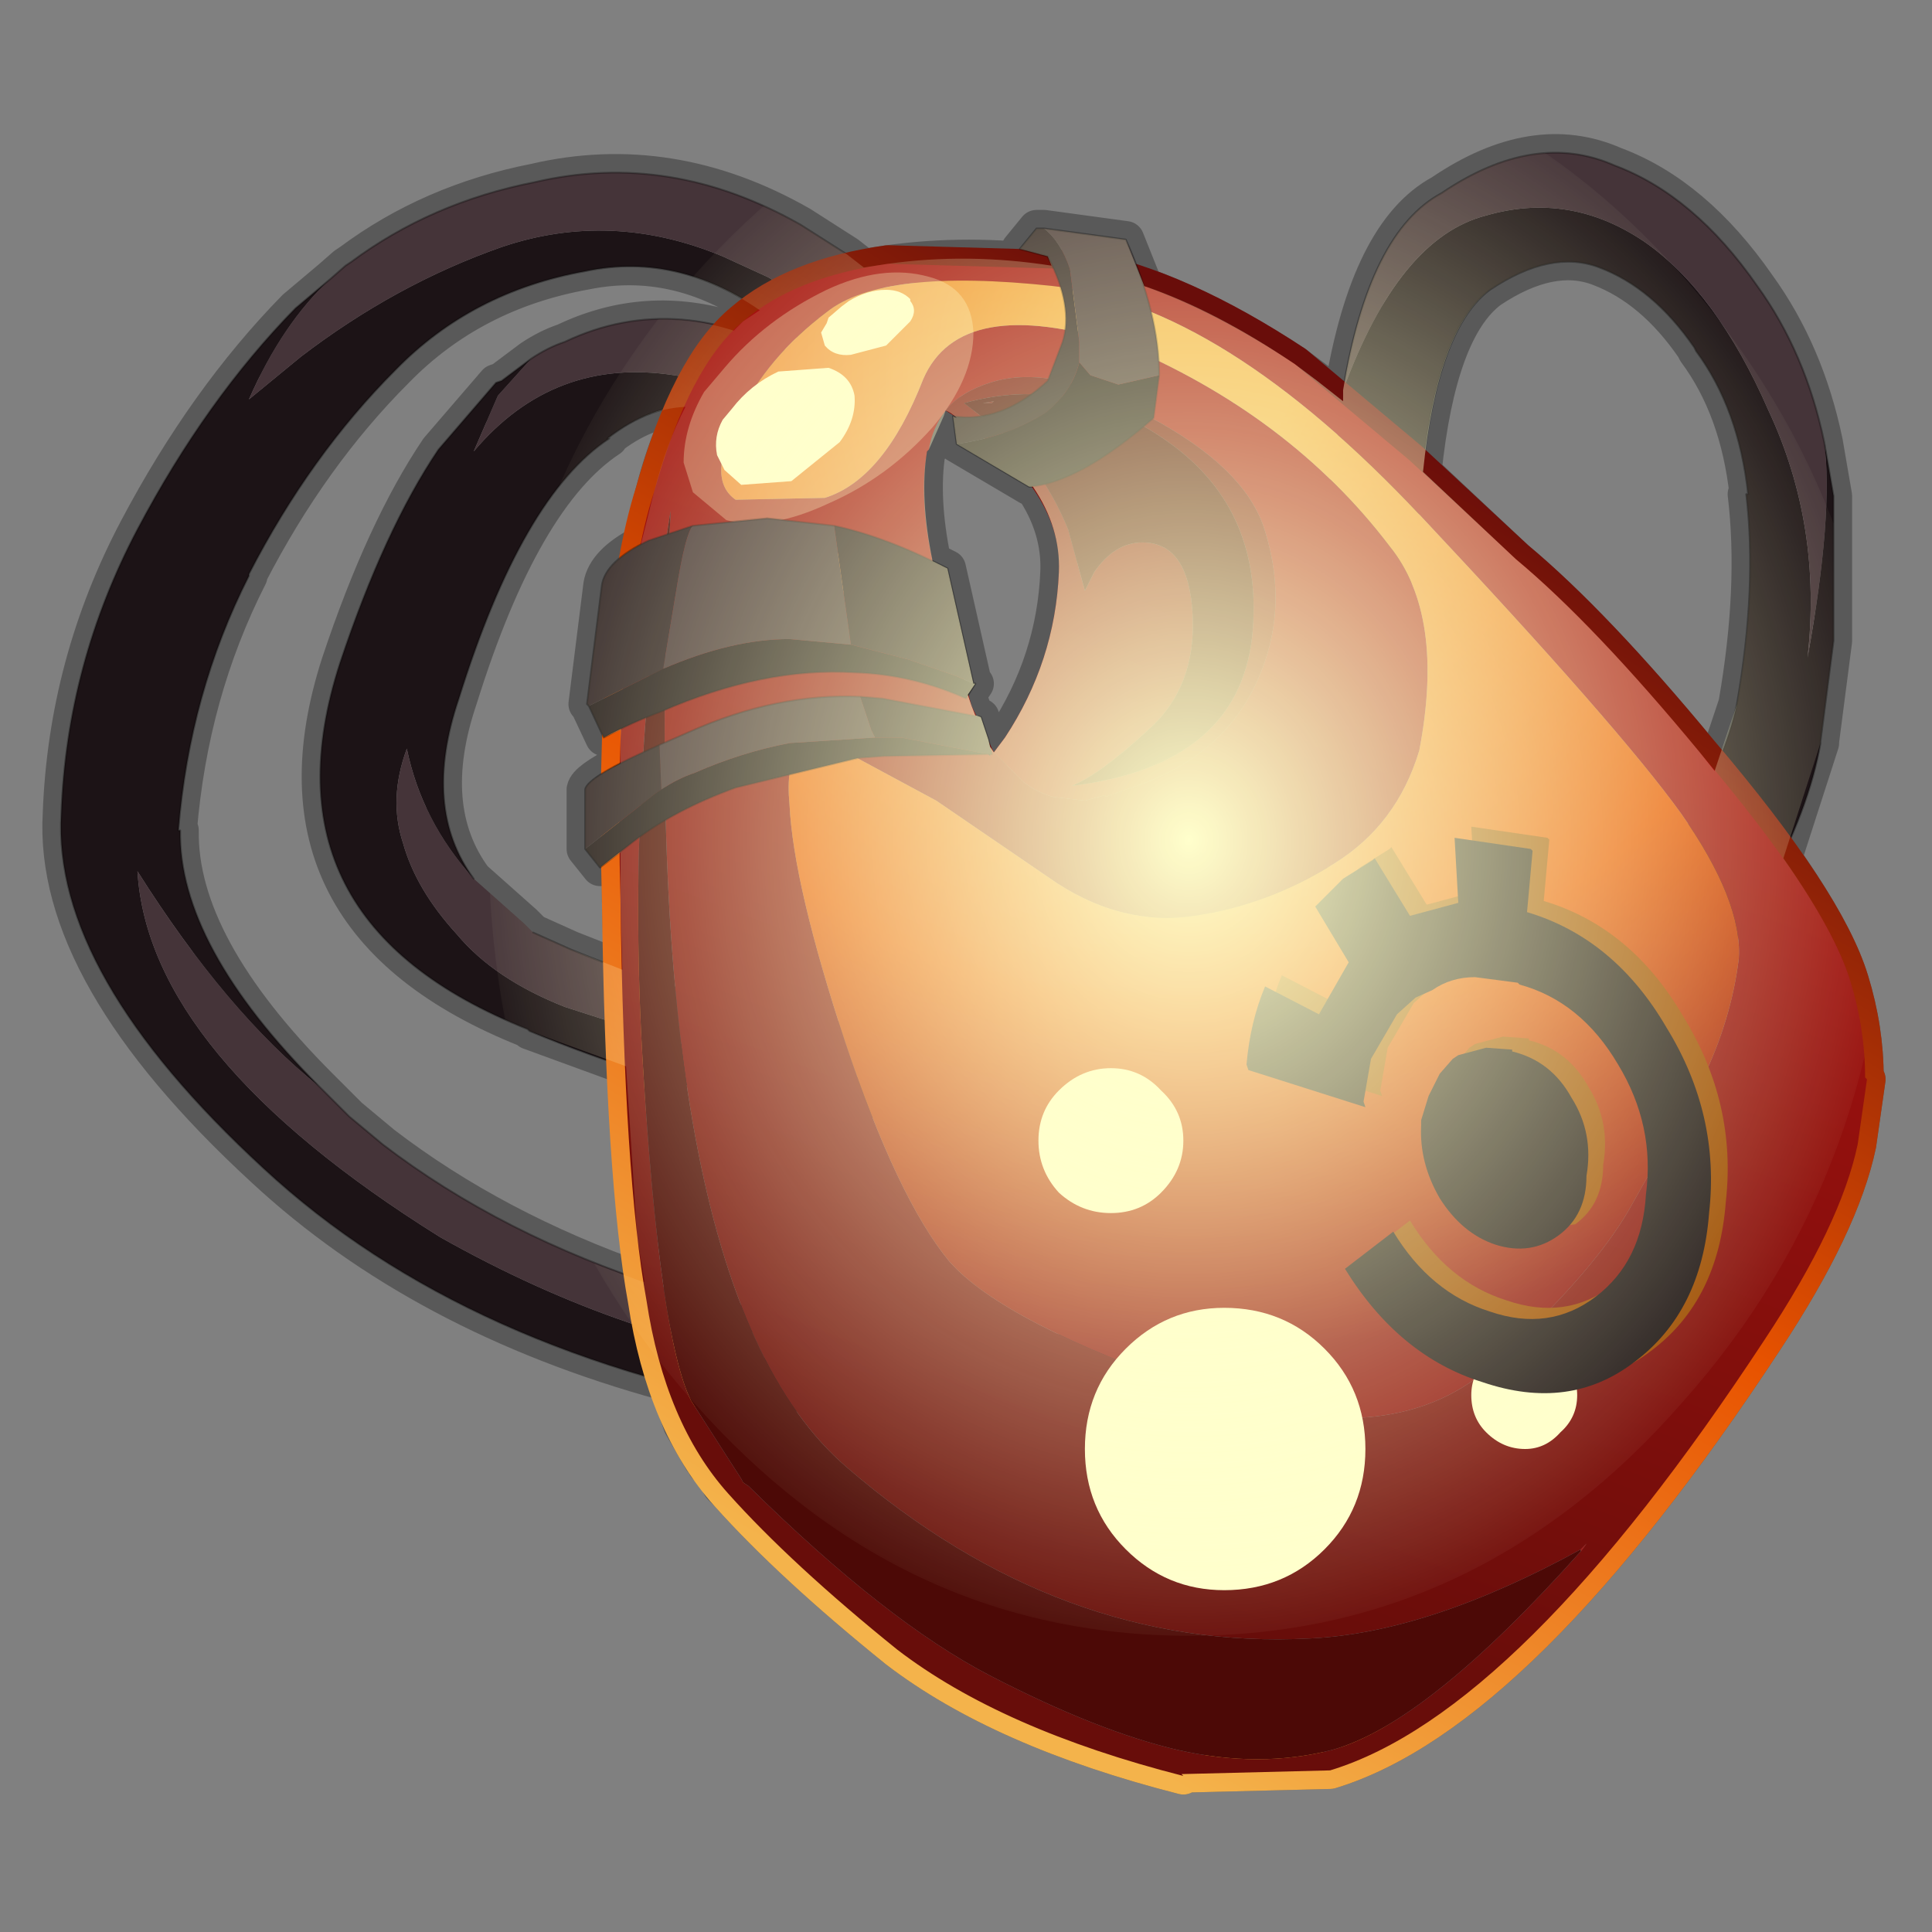 <?xml version="1.0" encoding="UTF-8" standalone="no"?>
<svg xmlns:xlink="http://www.w3.org/1999/xlink" height="520.0px" width="520.0px" xmlns="http://www.w3.org/2000/svg">
  <rect width="100%" height="100%" fill="#808080" stroke="none"/>
  <g transform="matrix(10.0, 0.0, 0.0, 10.0, 0.0, 0.0)">
    <use height="52.0" transform="matrix(1.0, 0.0, 0.0, 1.0, 0.0, 0.0)" width="52.0" xlink:href="#sprite0"/>
  </g>
  <defs>
    <g id="sprite0" transform="matrix(1.0, 0.0, 0.0, 1.0, 0.0, 0.0)">
      <use height="52.0" transform="matrix(1.0, 0.0, 0.0, 1.0, 0.0, 0.0)" width="52.0" xlink:href="#sprite1"/>
      <use height="44.9" transform="matrix(1.0, 0.0, 0.0, 1.0, 1.15, 3.6)" width="49.6" xlink:href="#shape1"/>
      <use height="14.05" transform="matrix(1.0, 0.0, 0.0, 1.0, 27.95, 28.75)" width="14.5" xlink:href="#sprite2"/>
      <use height="15.25" transform="matrix(1.0, 0.0, 0.0, 1.0, 33.55, 22.25)" width="12.95" xlink:href="#shape3"/>
      <clipPath id="clipPath0" transform="matrix(1.0, 0.0, 0.0, 1.0, 0.0, 0.0)">
        <use height="43.9" transform="matrix(1.0, 0.0, 0.0, 1.0, 1.65, 4.1)" width="48.6" xlink:href="#shape4"/>
      </clipPath>
      <g clip-path="url(#clipPath0)">
        <use height="37.7" transform="matrix(1.0, 0.0, 0.0, 1.136, 13.15, 1.2)" width="37.7" xlink:href="#sprite3"/>
      </g>
    </g>
    <g id="sprite1" transform="matrix(1.0, 0.0, 0.0, 1.0, 0.0, 0.0)">
      <use height="52.0" transform="matrix(1.0, 0.0, 0.0, 1.0, 0.0, 0.0)" width="52.0" xlink:href="#shape0"/>
    </g>
    <g id="shape0" transform="matrix(1.0, 0.0, 0.0, 1.0, 0.0, 0.0)">
      <path d="M52.0 0.0 L52.0 52.0 0.0 52.0 0.0 0.0 52.0 0.0" fill="#ffba2e" fill-opacity="0.0" fill-rule="evenodd" stroke="none"/>
    </g>
    <g id="shape1" transform="matrix(1.0, 0.0, 0.0, 1.0, -1.15, -3.6)">
      <path d="M14.3 9.65 L13.5 10.25 13.35 10.3 11.8 12.1 Q10.35 14.25 9.15 17.85 6.9 24.8 14.2 27.7 L14.25 27.75 16.85 28.7 17.25 34.1 17.3 34.5 Q13.3 33.1 10.3 30.8 L9.4 30.05 8.6 29.25 Q4.8 25.45 4.85 22.35 L4.8 22.35 Q5.1 18.65 6.7 15.5 L6.7 15.45 Q8.35 12.25 10.65 9.95 12.7 7.85 15.75 7.3 18.2 6.8 20.45 8.35 L20.0 8.65 19.75 8.9 Q17.4 8.15 15.2 9.2 14.75 9.35 14.3 9.65 M8.9 7.5 L7.95 8.3 Q5.55 10.75 3.7 14.25 1.8 17.85 1.65 21.9 1.4 26.2 7.1 31.45 11.35 35.4 17.9 37.2 L17.95 37.2 18.35 38.35 18.9 39.3 18.95 39.35 19.0 39.45 19.05 39.5 19.15 39.6 19.2 39.7 19.3 39.8 19.35 39.9 19.4 40.0 19.6 40.2 Q21.3 42.1 24.15 44.4 26.95 46.55 31.85 47.8 L31.8 47.75 35.8 47.65 Q40.9 46.1 47.5 36.05 49.55 32.95 50.0 30.8 L50.25 29.05 50.2 29.0 Q50.2 27.7 49.8 26.4 49.4 25.1 48.0 23.1 L49.0 20.0 49.0 19.95 49.35 17.25 49.35 13.4 49.35 13.35 49.1 11.9 Q48.6 9.5 47.3 7.7 45.6 5.25 43.45 4.45 41.3 3.5 38.8 5.2 36.85 6.25 36.15 10.5 L36.15 10.8 36.1 10.8 35.45 10.25 34.85 9.8 Q32.7 8.4 30.8 7.7 L30.3 6.45 28.1 6.15 27.9 6.15 27.45 6.7 28.2 6.9 28.3 7.1 Q26.05 6.8 23.9 7.1 L23.25 7.2 22.8 6.85 21.55 6.05 Q18.05 4.05 14.4 4.9 11.6 5.45 9.45 7.05 L9.3 7.15 8.9 7.5 M16.35 11.8 Q17.35 11.0 18.45 10.95 17.95 11.9 17.6 13.25 L17.25 14.65 Q16.3 15.15 16.2 15.75 L15.8 18.95 15.85 19.0 16.25 19.85 16.7 19.65 16.7 20.55 Q15.8 21.0 15.75 21.25 L15.75 22.85 16.15 23.35 16.7 22.95 16.7 24.2 16.75 26.1 15.35 25.55 14.35 25.1 14.1 24.85 12.75 23.65 Q11.35 21.75 12.35 18.8 14.05 13.35 16.4 11.8 L16.35 11.8 M25.1 15.1 L25.5 15.3 26.2 18.4 26.25 18.4 26.05 18.7 26.15 19.0 26.25 19.25 26.4 19.3 26.6 19.9 26.65 20.1 26.75 20.25 27.05 19.85 Q28.4 17.8 28.5 15.4 28.55 14.2 27.8 13.1 L27.7 13.1 25.75 11.95 25.65 11.2 25.75 11.25 Q25.6 11.1 25.45 11.05 L25.4 11.2 25.0 12.1 24.95 12.15 Q24.75 13.4 25.1 15.1 M43.05 7.2 Q44.5 7.75 45.6 9.35 L45.65 9.45 Q46.8 11.0 47.05 13.3 L47.0 13.3 Q47.3 15.8 46.75 18.95 L46.15 20.75 45.75 20.25 Q42.9 16.8 40.8 15.05 L38.3 12.7 Q38.7 8.85 40.1 7.8 41.75 6.7 43.05 7.2" fill="none" stroke="#000000" stroke-linecap="round" stroke-linejoin="round" stroke-opacity="0.302" stroke-width="1.0"/>
      <path d="M14.3 9.65 L13.4 10.65 12.75 12.15 Q14.9 9.6 18.15 10.1 20.4 10.45 22.25 11.15 L21.35 11.8 Q18.65 10.0 16.35 11.8 L16.4 11.8 Q14.05 13.35 12.35 18.8 11.35 21.75 12.75 23.65 11.35 22.1 10.95 20.15 10.45 21.5 10.85 22.7 11.2 23.95 12.3 25.15 13.3 26.35 15.2 27.1 L18.15 28.05 23.0 29.0 26.5 28.7 Q32.45 27.55 36.05 18.0 32.95 25.6 27.1 27.15 31.4 25.0 32.95 22.25 34.5 19.5 35.2 16.2 L35.95 12.15 36.15 10.5 Q37.65 6.4 40.0 5.8 42.25 5.15 44.25 6.5 46.2 7.85 47.6 11.05 49.05 14.15 48.65 17.7 49.35 13.85 49.1 11.9 L49.35 13.35 49.35 13.4 49.35 17.25 49.0 19.95 49.0 20.0 Q48.4 23.5 44.25 28.9 L44.2 28.9 Q41.25 32.3 37.2 35.3 33.1 38.25 27.3 38.45 L21.8 38.05 Q12.55 36.5 7.1 31.45 1.4 26.2 1.65 21.9 1.8 17.85 3.7 14.25 5.55 10.75 7.95 8.3 L8.9 7.5 Q7.6 8.7 6.7 10.75 L8.1 9.6 Q10.65 7.65 13.5 6.65 16.45 5.65 19.45 6.9 L20.65 7.45 Q21.1 7.65 23.75 10.2 L23.05 10.55 Q21.8 9.3 20.75 8.55 18.35 6.75 15.75 7.3 12.7 7.85 10.65 9.95 8.35 12.25 6.7 15.45 L6.7 15.5 Q5.1 18.65 4.8 22.35 L4.85 22.35 Q4.8 25.45 8.6 29.25 6.1 27.25 3.7 23.45 4.0 28.4 11.85 33.3 17.0 36.2 22.0 36.75 L17.85 34.65 22.05 35.6 27.25 36.0 Q31.5 35.9 35.2 33.3 38.85 30.65 42.4 26.75 L42.4 26.7 Q46.1 21.9 46.75 18.95 47.3 15.8 47.0 13.3 L47.05 13.3 Q46.8 11.0 45.65 9.45 L45.6 9.35 Q44.5 7.75 43.05 7.2 41.75 6.7 40.1 7.8 38.4 9.05 38.15 14.45 L38.15 14.5 Q36.45 28.3 27.3 30.0 L26.1 30.1 Q20.65 30.4 14.25 27.75 L14.2 27.7 Q6.9 24.8 9.15 17.85 10.35 14.25 11.8 12.1 L13.35 10.3 13.5 10.25 14.3 9.65" fill="#1c1316" fill-rule="evenodd" stroke="none"/>
      <path d="M14.3 9.65 Q14.75 9.35 15.2 9.2 18.25 7.75 21.65 9.7 L23.0 10.6 22.25 11.15 Q20.4 10.45 18.15 10.1 14.9 9.6 12.75 12.15 L13.4 10.65 14.3 9.65 M12.75 23.65 L14.1 24.85 14.35 25.1 15.35 25.55 Q20.8 27.8 25.4 27.6 L25.6 27.6 26.9 27.25 27.05 27.2 27.15 27.15 27.1 27.15 Q32.95 25.6 36.05 18.0 32.45 27.55 26.5 28.7 L23.0 29.0 18.15 28.05 15.2 27.1 Q13.3 26.35 12.3 25.15 11.2 23.95 10.85 22.7 10.45 21.5 10.95 20.15 11.35 22.1 12.75 23.65 M36.15 10.5 Q36.85 6.25 38.8 5.2 41.3 3.5 43.45 4.45 45.6 5.25 47.3 7.7 48.6 9.5 49.1 11.9 49.35 13.85 48.65 17.7 49.05 14.15 47.6 11.05 46.2 7.85 44.25 6.5 42.25 5.15 40.0 5.8 37.65 6.4 36.15 10.5 M8.9 7.5 L9.3 7.15 9.45 7.05 Q11.6 5.45 14.4 4.9 18.05 4.05 21.55 6.05 L22.8 6.85 Q23.8 7.6 25.0 9.3 L23.75 10.2 Q21.1 7.65 20.65 7.45 L19.45 6.9 Q16.45 5.65 13.5 6.65 10.65 7.65 8.1 9.6 L6.7 10.75 Q7.6 8.7 8.9 7.5 M8.6 29.25 L9.4 30.05 10.3 30.8 Q13.5 33.25 17.85 34.65 L22.0 36.75 Q17.0 36.2 11.85 33.3 4.0 28.4 3.7 23.45 6.1 27.25 8.6 29.25" fill="#453439" fill-rule="evenodd" stroke="none"/>
      <path d="M22.25 11.15 L23.0 10.6 21.65 9.7 Q18.25 7.75 15.2 9.2 14.75 9.35 14.3 9.65 M22.25 11.15 L21.35 11.8 Q18.65 10.0 16.35 11.8 L16.4 11.8 Q14.05 13.35 12.35 18.8 11.35 21.75 12.75 23.65 M14.35 25.1 L15.35 25.55 Q20.8 27.8 25.4 27.6 L25.6 27.6 26.9 27.25 27.05 27.2 M27.1 27.15 Q31.4 25.0 32.95 22.25 34.5 19.5 35.2 16.2 L35.95 12.15 36.15 10.5 Q36.85 6.25 38.8 5.2 41.3 3.5 43.45 4.45 45.6 5.25 47.3 7.7 48.6 9.5 49.1 11.9 L49.35 13.35 49.35 13.4 49.35 17.25 49.0 19.95 49.0 20.0 Q48.4 23.5 44.25 28.9 L44.2 28.9 Q41.25 32.3 37.2 35.3 33.1 38.25 27.3 38.45 L21.8 38.05 Q12.55 36.5 7.1 31.45 1.4 26.2 1.65 21.9 1.8 17.85 3.7 14.25 5.55 10.75 7.95 8.3 L8.9 7.5 9.3 7.15 9.45 7.05 Q11.6 5.45 14.4 4.9 18.05 4.05 21.55 6.05 L22.8 6.85 Q23.8 7.6 25.0 9.3 L23.75 10.2 23.05 10.55 Q21.8 9.3 20.75 8.55 18.35 6.75 15.75 7.3 12.7 7.85 10.65 9.95 8.35 12.25 6.7 15.45 L6.7 15.5 Q5.1 18.65 4.8 22.35 L4.85 22.35 Q4.8 25.45 8.6 29.25 L9.4 30.05 10.3 30.8 Q13.5 33.25 17.85 34.65 L22.05 35.6 27.25 36.0 Q31.5 35.9 35.2 33.3 38.85 30.65 42.4 26.75 L42.4 26.7 Q46.1 21.9 46.75 18.95 47.3 15.8 47.0 13.3 L47.05 13.3 Q46.8 11.0 45.65 9.45 L45.6 9.35 Q44.5 7.75 43.05 7.2 41.75 6.7 40.1 7.8 38.4 9.05 38.15 14.45 L38.15 14.5 Q36.45 28.3 27.3 30.0 L26.1 30.1 Q20.65 30.4 14.25 27.75 L14.2 27.7 Q6.9 24.8 9.15 17.85 10.35 14.25 11.8 12.1 L13.35 10.3 13.5 10.25 14.3 9.65" fill="none" stroke="#000000" stroke-linecap="round" stroke-linejoin="round" stroke-opacity="0.302" stroke-width="0.05"/>
      <path d="M20.0 8.65 Q21.4 7.45 23.9 7.1 L29.15 7.25 Q31.75 7.75 34.85 9.8 L37.95 12.4 40.8 15.05 Q42.9 16.8 45.75 20.25 49.15 24.25 49.8 26.4 50.2 27.7 50.2 29.0 L50.25 29.05 50.0 30.8 Q49.55 32.95 47.5 36.05 40.9 46.1 35.8 47.65 L31.8 47.75 31.85 47.8 Q26.95 46.55 24.15 44.4 21.3 42.1 19.6 40.2 17.9 38.3 17.4 35.0 16.8 31.7 16.7 24.2 16.5 16.7 17.6 13.25 18.55 9.85 20.0 8.65 Z" fill="none" stroke="url(#gradient0)" stroke-linecap="round" stroke-linejoin="round" stroke-width="1.0"/>
      <path d="M19.65 16.4 L19.85 16.75 21.5 16.65 22.85 15.85 22.75 15.3 Q22.45 14.25 20.8 14.45 19.1 14.6 19.65 16.4 M25.45 11.05 Q25.1 11.5 25.0 12.1 L24.95 12.15 Q24.7 13.55 25.2 15.55 L26.15 19.0 26.75 20.25 27.4 20.9 27.55 21.05 Q27.95 21.35 28.35 21.45 L29.2 21.55 29.75 21.4 29.75 21.45 30.3 21.25 Q32.9 20.45 33.85 18.3 34.7 16.4 34.05 14.3 33.55 12.6 30.9 11.2 28.35 9.75 26.65 10.3 25.85 10.55 25.45 11.05 M26.35 11.7 L26.25 11.55 26.4 11.65 26.35 11.7 M20.0 8.65 Q21.4 7.45 23.9 7.1 L29.15 7.25 Q31.75 7.75 34.85 9.8 L37.95 12.4 40.8 15.05 Q42.9 16.8 45.75 20.25 49.15 24.25 49.8 26.4 50.2 27.7 50.2 29.0 L50.25 29.05 50.0 30.8 Q49.55 32.95 47.5 36.05 40.9 46.1 35.8 47.65 L31.8 47.75 31.85 47.8 Q26.95 46.55 24.15 44.4 21.3 42.1 19.6 40.2 17.9 38.3 17.4 35.0 16.8 31.7 16.7 24.2 16.5 16.7 17.6 13.25 18.55 9.85 20.0 8.65 M19.8 13.45 L22.2 13.4 Q23.8 12.9 24.85 10.2 25.85 7.9 30.15 9.25 34.7 11.15 37.4 14.7 38.9 16.55 38.2 20.2 37.6 22.2 35.9 23.25 34.15 24.35 32.15 24.65 30.1 24.95 28.2 23.6 L25.2 21.55 22.6 20.15 Q21.05 19.55 21.25 21.65 21.35 23.8 22.75 28.05 24.15 32.25 25.55 33.95 27.0 35.6 32.2 37.4 37.35 39.2 40.1 36.8 42.85 34.3 43.85 32.55 L45.8 29.1 Q46.6 27.45 46.8 25.8 46.9 24.25 45.25 21.9 43.6 19.6 38.25 13.9 32.9 8.2 28.35 7.7 23.75 7.2 22.25 8.4 20.65 9.6 19.85 11.25 19.0 12.9 19.8 13.45 M42.55 41.75 L42.7 41.55 42.55 41.7 Q38.45 43.95 35.25 44.1 28.55 44.45 22.8 39.5 17.0 34.55 18.05 13.75 16.85 21.15 17.3 28.6 17.75 36.0 18.6 37.7 L19.95 39.8 20.0 39.9 20.15 40.0 Q23.85 43.65 26.65 45.1 29.55 46.6 31.7 47.1 33.9 47.6 35.85 47.1 38.4 46.4 42.55 41.75" fill="url(#gradient1)" fill-rule="evenodd" stroke="none"/>
      <path d="M19.65 16.4 Q19.1 14.6 20.8 14.45 22.45 14.25 22.75 15.3 L22.85 15.85 21.5 16.65 19.85 16.75 19.65 16.4 M19.8 13.45 Q19.0 12.9 19.85 11.25 20.65 9.6 22.25 8.4 23.75 7.2 28.35 7.7 32.9 8.2 38.25 13.9 43.6 19.6 45.25 21.9 46.9 24.25 46.8 25.8 46.6 27.45 45.8 29.1 L43.85 32.55 Q42.85 34.3 40.1 36.8 37.35 39.2 32.2 37.4 27.0 35.6 25.55 33.95 24.15 32.25 22.75 28.05 21.35 23.8 21.25 21.65 21.05 19.55 22.6 20.15 L25.2 21.55 28.2 23.6 Q30.1 24.95 32.15 24.65 34.15 24.35 35.9 23.25 37.6 22.2 38.2 20.2 38.9 16.55 37.4 14.7 34.7 11.15 30.15 9.25 25.85 7.9 24.85 10.2 23.8 12.9 22.2 13.4 L19.8 13.45" fill="url(#gradient2)" fill-rule="evenodd" stroke="none"/>
      <path d="M26.75 20.25 L27.05 19.85 Q28.4 17.8 28.5 15.4 28.6 13.6 26.7 11.95 L26.35 11.7 26.4 11.65 26.25 11.55 25.45 11.05 Q25.85 10.55 26.65 10.3 28.35 9.75 30.9 11.2 33.55 12.6 34.05 14.3 34.7 16.4 33.85 18.3 32.9 20.45 30.3 21.25 L29.75 21.45 29.75 21.4 29.2 21.55 28.35 21.45 Q27.95 21.35 27.55 21.05 L27.4 20.9 26.75 20.25 M26.75 10.8 L26.7 10.85 26.45 10.85 26.75 10.8 M26.4 11.2 L26.45 11.2 Q28.0 12.4 28.75 14.25 L29.2 15.9 29.45 15.4 Q30.0 14.6 30.75 14.6 32.0 14.6 32.1 16.55 32.2 18.5 30.9 19.65 29.6 20.85 28.85 21.15 33.3 20.6 33.7 17.15 34.05 13.75 31.45 11.9 28.85 10.05 25.95 10.85 L26.4 11.2" fill="url(#gradient3)" fill-rule="evenodd" stroke="none"/>
      <path d="M26.4 11.2 L25.95 10.85 Q28.85 10.05 31.45 11.9 34.05 13.75 33.7 17.15 33.3 20.6 28.85 21.15 29.6 20.85 30.9 19.65 32.2 18.5 32.1 16.55 32.0 14.6 30.75 14.6 30.0 14.6 29.45 15.4 L29.2 15.9 28.75 14.25 Q28.0 12.4 26.45 11.2 L26.4 11.2 M26.75 10.8 L26.45 10.85 26.7 10.85 26.75 10.8 M42.55 41.7 L42.55 41.75 Q38.4 46.4 35.85 47.1 33.9 47.6 31.7 47.1 29.55 46.6 26.65 45.1 23.85 43.65 20.15 40.0 L20.0 39.9 19.95 39.8 18.6 37.7 Q17.75 36.0 17.3 28.6 16.85 21.15 18.05 13.75 17.0 34.55 22.8 39.5 28.55 44.45 35.25 44.1 38.45 43.95 42.55 41.7" fill="#4c0906" fill-rule="evenodd" stroke="none"/>
      <path d="M42.55 41.7 L42.7 41.55 42.55 41.75 42.55 41.7" fill="#a5110f" fill-rule="evenodd" stroke="none"/>
      <path d="M18.95 10.55 Q18.4 11.5 18.4 12.45 L18.65 13.25 19.55 14.0 Q20.7 14.3 22.3 13.55 23.9 12.85 25.1 11.5 26.2 10.2 26.2 8.95 26.15 7.75 25.0 7.45 23.75 7.1 22.25 7.8 20.6 8.6 19.5 9.9 L18.95 10.55" fill="#ffffcc" fill-opacity="0.302" fill-rule="evenodd" stroke="none"/>
      <path d="M21.3 12.95 L22.6 11.9 Q23.05 11.3 23.0 10.65 22.9 10.1 22.3 9.9 L20.95 10.0 Q20.2 10.35 19.7 11.0 L19.45 11.3 Q19.2 11.75 19.3 12.25 L19.5 12.65 19.95 13.05 21.3 12.95 M22.25 8.7 L22.1 8.95 22.2 9.3 Q22.45 9.6 22.9 9.55 L23.85 9.3 24.5 8.65 Q24.7 8.35 24.5 8.1 L24.5 8.05 Q24.25 7.8 23.85 7.8 23.35 7.8 22.85 8.1 L22.65 8.25 22.3 8.55 22.25 8.7" fill="#ffffcc" fill-rule="evenodd" stroke="none"/>
      <path d="M15.85 19.0 L17.85 18.0 Q19.7 17.2 21.25 17.2 L22.9 17.35 24.45 17.75 25.75 18.2 26.2 18.4 26.25 18.4 26.0 18.8 Q24.55 18.15 23.0 18.1 20.55 17.95 17.8 19.15 17.0 19.45 16.25 19.85 L15.85 19.0 M31.2 10.1 L31.05 11.25 Q29.05 13.0 27.7 13.1 L25.75 11.95 Q27.15 11.75 28.15 11.1 28.85 10.55 29.05 9.75 L29.35 10.1 30.1 10.35 31.2 10.1 M26.65 20.3 L26.65 20.35 26.6 20.3 23.8 20.35 23.1 20.4 19.8 21.2 Q18.15 21.8 17.05 22.65 L16.15 23.35 15.75 22.85 17.65 21.35 17.8 21.25 Q18.25 20.95 18.7 20.8 19.95 20.25 21.25 20.0 L23.55 19.85 24.25 19.85 26.6 20.3 26.65 20.3" fill="#1c1316" fill-rule="evenodd" stroke="none"/>
      <path d="M18.65 14.15 Q18.45 14.35 18.2 15.9 L17.85 18.0 15.85 19.0 15.8 18.95 16.2 15.75 Q16.3 15.1 17.45 14.55 L18.65 14.15 M22.9 17.35 L22.45 14.15 Q23.85 14.45 25.5 15.3 L26.2 18.4 25.75 18.2 24.45 17.75 22.9 17.35 M25.75 11.95 L25.65 11.2 Q26.95 11.4 28.2 10.25 L28.6 9.2 Q28.9 8.25 28.2 6.9 L27.45 6.7 27.9 6.15 28.1 6.15 Q28.55 6.5 28.8 7.25 L29.05 9.2 29.05 9.6 29.05 9.75 Q28.85 10.55 28.15 11.1 27.15 11.75 25.75 11.95 M23.15 18.75 L23.75 18.8 26.4 19.3 26.6 19.9 26.7 20.3 26.65 20.3 26.6 20.3 24.25 19.85 23.55 19.85 23.45 19.65 23.15 18.75 M15.75 22.85 L15.75 21.25 Q15.8 20.9 17.75 20.05 L17.8 21.25 17.65 21.35 15.75 22.85" fill="#291c21" fill-rule="evenodd" stroke="none"/>
      <path d="M17.85 18.0 L18.2 15.9 Q18.45 14.35 18.65 14.15 L20.65 13.95 22.45 14.15 22.9 17.35 21.25 17.2 Q19.7 17.2 17.85 18.0 M28.1 6.15 L30.3 6.45 Q31.2 8.45 31.2 10.1 L30.1 10.35 29.35 10.1 29.05 9.75 29.05 9.6 29.05 9.2 28.8 7.25 Q28.55 6.5 28.1 6.15 M17.75 20.05 L18.55 19.7 Q20.9 18.65 23.15 18.75 L23.45 19.65 23.55 19.85 21.25 20.0 Q19.95 20.25 18.7 20.8 18.25 20.95 17.8 21.25 L17.75 20.05" fill="#453439" fill-rule="evenodd" stroke="none"/>
      <path d="M18.65 14.15 L17.45 14.55 Q16.3 15.1 16.2 15.75 L15.8 18.95 15.85 19.0 M22.45 14.15 L20.65 13.95 18.65 14.15 M26.2 18.4 L25.5 15.3 Q23.85 14.45 22.45 14.15 M31.2 10.1 L31.05 11.25 Q29.05 13.0 27.7 13.1 L25.75 11.95 25.65 11.2 Q26.95 11.4 28.2 10.25 L28.6 9.2 Q28.9 8.25 28.2 6.9 L27.45 6.7 27.9 6.15 28.1 6.15 30.3 6.45 Q31.2 8.45 31.2 10.1 M23.15 18.75 L23.75 18.8 26.4 19.3 26.6 19.9 26.7 20.3 26.65 20.3 M26.6 20.3 L23.8 20.35 23.1 20.4 19.8 21.2 Q18.15 21.8 17.05 22.65 L16.15 23.35 15.75 22.85 15.75 21.25 Q15.8 20.9 17.75 20.05 L18.55 19.7 Q20.9 18.65 23.15 18.75 M26.2 18.4 L26.25 18.4 26.0 18.8 Q24.55 18.15 23.0 18.1 20.55 17.95 17.8 19.15 17.0 19.45 16.25 19.85 L15.85 19.0" fill="none" stroke="#000000" stroke-linecap="round" stroke-linejoin="round" stroke-opacity="0.302" stroke-width="0.05"/>
    </g>
    <linearGradient gradientTransform="matrix(0.011, -0.018, 0.022, 0.013, 29.25, 26.55)" gradientUnits="userSpaceOnUse" id="gradient0" spreadMethod="pad" x1="-819.2" x2="819.2">
      <stop offset="0.0" stop-color="#f4b34b"/>
      <stop offset="0.51" stop-color="#e85300"/>
      <stop offset="1.0" stop-color="#690d0a"/>
    </linearGradient>
    <linearGradient gradientTransform="matrix(-0.005, 0.015, -0.021, -0.008, 31.25, 28.9)" gradientUnits="userSpaceOnUse" id="gradient1" spreadMethod="pad" x1="-819.2" x2="819.2">
      <stop offset="0.0" stop-color="#a5110f"/>
      <stop offset="1.0" stop-color="#680d0a"/>
    </linearGradient>
    <radialGradient cx="0" cy="0" gradientTransform="matrix(0.031, -0.009, 0.009, 0.031, 32.05, 10.05)" gradientUnits="userSpaceOnUse" id="gradient2" r="819.2" spreadMethod="pad">
      <stop offset="0.102" stop-color="#f4b34b"/>
      <stop offset="0.651" stop-color="#e85300"/>
      <stop offset="1.0" stop-color="#8e0f0d"/>
    </radialGradient>
    <linearGradient gradientTransform="matrix(0.003, -0.007, 0.006, 0.003, 29.15, 15.4)" gradientUnits="userSpaceOnUse" id="gradient3" spreadMethod="pad" x1="-819.2" x2="819.2">
      <stop offset="0.0" stop-color="#a5110f"/>
      <stop offset="1.0" stop-color="#680d0a"/>
    </linearGradient>
    <g id="sprite2" transform="matrix(1.0, 0.0, 0.0, 1.0, -4.15, -0.3)">
      <use height="14.05" transform="matrix(1.0, 0.0, 0.0, 1.0, 4.15, 0.3)" width="14.5" xlink:href="#shape2"/>
    </g>
    <g id="shape2" transform="matrix(1.0, 0.0, 0.0, 1.0, -4.15, -0.3)">
      <path d="M12.95 10.55 Q12.95 12.15 11.85 13.25 10.75 14.35 9.15 14.35 7.6 14.35 6.5 13.25 5.4 12.15 5.4 10.55 5.4 8.95 6.5 7.85 7.6 6.75 9.15 6.75 10.75 6.75 11.85 7.85 12.95 8.95 12.95 10.55 M16.2 10.1 Q15.8 9.7 15.8 9.1 15.8 8.55 16.2 8.1 16.65 7.7 17.25 7.7 17.8 7.7 18.2 8.1 18.65 8.55 18.65 9.1 18.65 9.7 18.2 10.1 17.8 10.55 17.25 10.55 16.65 10.55 16.2 10.1 M6.1 4.2 Q5.3 4.2 4.7 3.65 4.15 3.05 4.15 2.25 4.15 1.45 4.7 0.9 5.3 0.3 6.1 0.3 6.9 0.3 7.45 0.9 8.05 1.45 8.05 2.25 8.05 3.05 7.45 3.65 6.9 4.2 6.1 4.2" fill="#ffffcc" fill-rule="evenodd" stroke="none"/>
    </g>
    <g id="shape3" transform="matrix(1.0, 0.0, 0.0, 1.0, -33.55, -22.25)">
      <path d="M41.7 22.6 L41.55 24.25 Q43.9 24.95 45.3 27.35 46.75 29.7 46.45 32.35 46.25 35.0 44.45 36.35 42.7 37.7 40.35 36.9 38.1 36.2 36.65 33.85 L37.95 32.85 Q38.95 34.5 40.55 35.0 42.15 35.55 43.4 34.6 44.65 33.65 44.75 31.85 45.0 30.0 44.0 28.35 43.0 26.65 41.35 26.2 L41.3 26.15 40.15 26.0 Q39.5 26.0 39.0 26.35 L38.55 26.55 38.05 27.0 37.35 28.2 37.15 29.35 37.2 29.5 34.05 28.5 34.0 28.35 Q34.1 27.2 34.5 26.25 L35.95 27.0 36.75 25.6 35.85 24.1 36.6 23.35 37.4 22.85 37.45 22.8 38.4 24.35 39.7 24.0 39.6 22.25 41.65 22.55 41.7 22.6 M43.15 31.35 Q43.15 32.4 42.4 32.95 L40.7 33.2 Q39.8 32.9 39.2 31.95 38.65 31.0 38.7 30.0 L38.7 29.85 38.9 29.2 39.2 28.6 39.55 28.2 39.7 28.1 40.45 27.9 41.15 27.95 41.15 28.0 Q42.2 28.25 42.75 29.25 43.35 30.2 43.15 31.35" fill="#9c4a00" fill-rule="evenodd" stroke="none"/>
      <path d="M41.1 24.55 Q43.45 25.25 44.85 27.65 46.3 30.0 46.0 32.65 45.8 35.3 44.0 36.65 42.25 38.0 39.9 37.2 37.65 36.5 36.2 34.15 L37.5 33.15 Q38.5 34.8 40.1 35.3 41.7 35.85 42.95 34.9 44.2 33.95 44.3 32.15 44.55 30.3 43.55 28.65 42.55 26.95 40.9 26.5 L40.85 26.45 39.7 26.3 Q39.05 26.3 38.55 26.65 L38.1 26.85 37.6 27.3 36.9 28.5 36.7 29.65 36.75 29.8 33.6 28.8 33.55 28.65 Q33.65 27.5 34.05 26.55 L35.5 27.3 36.3 25.9 35.4 24.4 36.15 23.65 36.95 23.15 37.0 23.1 37.95 24.65 39.25 24.3 39.15 22.55 41.2 22.85 41.25 22.9 41.1 24.55 M42.7 31.65 Q42.7 32.7 41.95 33.25 41.2 33.8 40.25 33.5 39.35 33.2 38.75 32.25 38.2 31.3 38.25 30.3 L38.25 30.15 38.45 29.5 38.75 28.9 39.1 28.5 39.25 28.4 40.0 28.2 40.7 28.25 40.7 28.3 Q41.75 28.55 42.3 29.55 42.9 30.5 42.7 31.65" fill="#1c1316" fill-rule="evenodd" stroke="none"/>
    </g>
    <g id="shape4" transform="matrix(1.0, 0.0, 0.0, 1.0, -1.65, -4.1)">
      <path d="M45.6 9.35 Q44.5 7.75 43.05 7.2 41.75 6.7 40.1 7.8 38.7 8.85 38.3 12.7 L40.8 15.05 Q42.9 16.8 45.75 20.25 L46.15 20.75 46.75 18.95 Q47.3 15.8 47.0 13.3 L47.05 13.3 Q46.8 11.0 45.65 9.45 L45.6 9.35 M47.3 7.7 Q48.6 9.5 49.1 11.9 L49.35 13.35 49.35 13.4 49.35 17.25 49.0 19.95 49.0 20.0 48.0 23.1 Q49.4 25.1 49.8 26.4 50.2 27.7 50.2 29.0 L50.25 29.05 50.0 30.8 Q49.55 32.95 47.5 36.05 40.9 46.1 35.8 47.65 L31.8 47.75 31.85 47.8 Q26.95 46.55 24.15 44.4 21.3 42.1 19.6 40.2 L19.55 40.15 19.45 40.05 19.4 40.0 18.4 38.35 17.9 37.2 Q11.35 35.4 7.1 31.45 1.4 26.2 1.65 21.9 1.8 17.85 3.7 14.25 5.55 10.75 7.95 8.3 L8.9 7.5 9.3 7.15 9.45 7.05 Q11.6 5.45 14.4 4.9 18.05 4.05 21.55 6.05 L22.8 6.85 23.25 7.2 23.9 7.1 Q26.05 6.8 28.3 7.15 L28.2 6.9 27.45 6.7 27.9 6.15 28.1 6.15 30.3 6.45 30.8 7.7 Q32.7 8.35 34.85 9.8 L35.45 10.25 36.15 10.8 36.15 10.5 Q36.85 6.25 38.8 5.2 41.3 3.5 43.45 4.45 45.6 5.25 47.3 7.7 M24.95 12.15 Q24.75 13.4 25.1 15.1 L25.5 15.3 26.2 18.4 26.25 18.4 26.05 18.7 26.15 19.0 26.25 19.25 26.4 19.3 26.6 19.9 26.65 20.1 26.75 20.25 27.05 19.85 Q28.4 17.8 28.5 15.4 28.55 14.2 27.8 13.1 L27.7 13.1 25.75 11.95 25.65 11.2 25.75 11.25 Q25.6 11.1 25.45 11.05 L25.4 11.2 25.0 12.1 24.95 12.15 M16.35 11.8 L16.4 11.8 Q14.05 13.35 12.35 18.8 11.35 21.75 12.75 23.65 L14.1 24.85 14.35 25.1 15.35 25.55 16.75 26.1 16.7 24.2 16.7 22.95 16.15 23.35 15.75 22.85 15.75 21.25 Q15.8 21.0 16.7 20.55 L16.7 19.65 16.25 19.85 15.85 19.0 15.8 18.95 16.2 15.75 Q16.3 15.15 17.25 14.65 L17.6 13.25 Q17.95 11.9 18.45 10.95 17.35 11.0 16.35 11.8 M13.5 10.25 L14.3 9.65 Q14.75 9.35 15.2 9.2 17.4 8.15 19.75 8.9 L20.0 8.65 20.45 8.35 Q18.2 6.8 15.75 7.3 12.7 7.85 10.65 9.95 8.35 12.25 6.7 15.45 L6.7 15.5 Q5.1 18.65 4.8 22.35 L4.85 22.35 Q4.8 25.45 8.6 29.25 L9.4 30.05 10.3 30.8 Q13.3 33.1 17.3 34.5 L17.35 34.5 17.15 33.3 16.85 28.7 14.25 27.75 14.2 27.7 Q6.9 24.8 9.15 17.85 10.35 14.25 11.8 12.1 L13.35 10.3 13.5 10.25" fill="#ff0000" fill-rule="evenodd" stroke="none"/>
    </g>
    <g id="sprite3" transform="matrix(1.0, 0.0, 0.0, 1.0, 0.0, 0.0)">
      <use height="37.7" transform="matrix(1.0, 0.0, 0.0, 1.0, 0.0, 0.0)" width="37.7" xlink:href="#shape5"/>
    </g>
    <g id="shape5" transform="matrix(1.0, 0.0, 0.0, 1.0, 0.0, 0.0)">
      <path d="M37.7 18.85 Q37.7 26.65 32.15 32.15 26.65 37.7 18.85 37.7 11.05 37.7 5.5 32.15 0.0 26.65 0.0 18.85 0.0 11.05 5.5 5.5 11.05 0.0 18.85 0.0 26.65 0.0 32.15 5.5 37.7 11.05 37.7 18.85" fill="url(#gradient4)" fill-rule="evenodd" stroke="none"/>
    </g>
    <radialGradient cx="0" cy="0" gradientTransform="matrix(0.024, 0.0, 0.0, 0.024, 18.85, 18.85)" gradientUnits="userSpaceOnUse" id="gradient4" r="819.2" spreadMethod="pad">
      <stop offset="0.0" stop-color="#ffffcc"/>
      <stop offset="1.0" stop-color="#ffffcc" stop-opacity="0.0"/>
    </radialGradient>
  </defs>
</svg>
